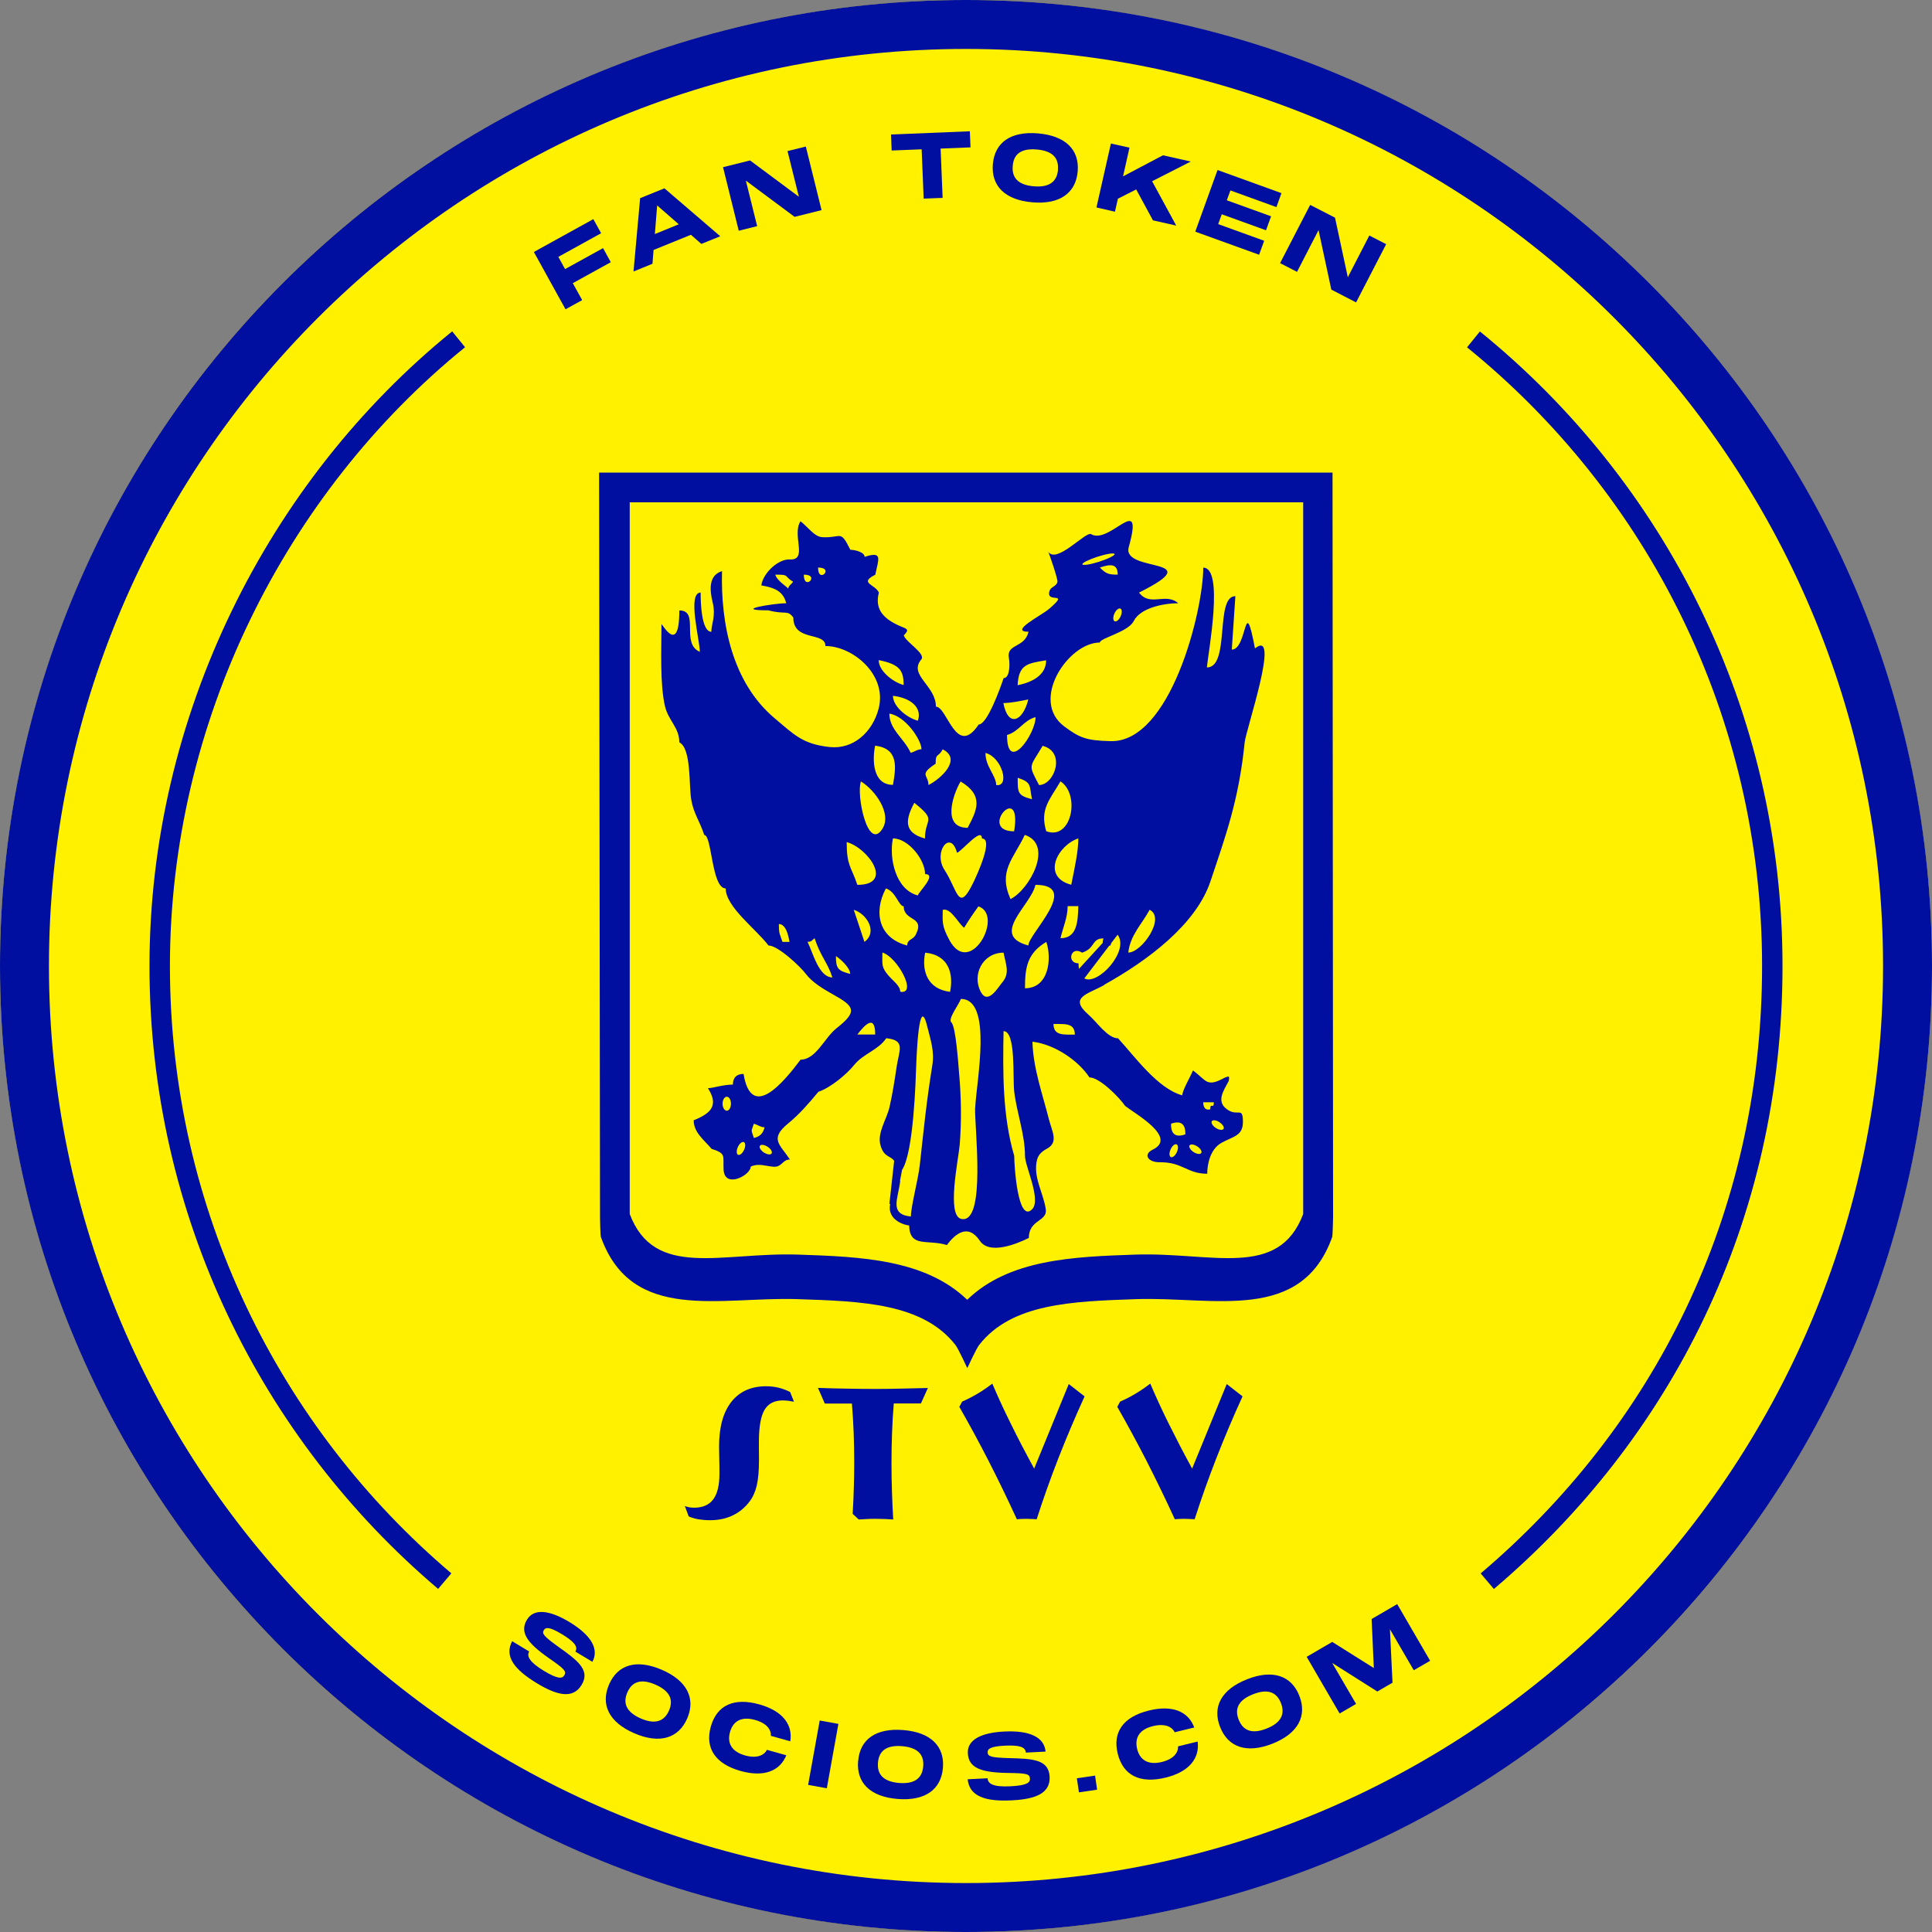 <svg xmlns="http://www.w3.org/2000/svg" id="Layer_2" viewBox="0 0 210 210"><rect x="0" y="0" width="210" height="210" fill="#808080" stroke="none"/><g id="Layer_1-2"><g><g><circle cx="105" cy="105" r="105" fill="#fff100"></circle><path d="M105,5.32c54.96,0,99.68,44.72,99.68,99.68s-44.72,99.68-99.68,99.68S5.32,159.96,5.32,105,50.04,5.32,105,5.32m0-5.32C47.01,0,0,47.01,0,105s47.01,105,105,105,105-47.01,105-105S162.99,0,105,0h0Z" fill="#000f9f"></path></g><g><polygon points="67.65 53.92 67.65 137.15 85.34 137.15 105 142.95 124.1 137.15 143.09 137.15 143.09 53.92 67.65 53.92 67.65 53.92" fill="#fff100"></polygon><path d="M65.12,51.37l.1,80.94c0,.19,.03,1.99,.1,2.16,3.37,9.37,12.93,6.46,21.36,6.74,7.01,.23,13.63,.45,17.17,4.98,.31,.39,1.29,2.52,1.29,2.52,0,0,.98-2.13,1.29-2.52,3.52-4.52,10.11-4.74,17.09-4.98,8.4-.28,17.92,2.63,21.28-6.74,.06-.18,.1-1.97,.1-2.16l-.06-80.94H65.12Zm76.53,3.23c0,3.08,0,76.67,0,77.36-2.68,7.1-9.89,4.13-18.25,4.41-6.77,.23-13.72,.51-18.27,4.91-4.57-4.4-11.55-4.68-18.35-4.91-8.39-.28-15.64,2.69-18.33-4.41,0-.69,0-74.28,0-77.36,3.03,0,70.17,0,73.2,0h0Z" fill="#000f9f"></path><path d="M120.02,107.04c4.77-2.65,9.99-6.57,11.55-11.24,1.64-4.91,3.09-8.82,3.72-15.11,.14-1.38,3.95-12.5,1.12-10.21-1.19-6.25-.79,.13-2.52,.13,.13-1.94,.26-3.88,.39-5.81-2.26,0-.53,7.75-3.1,7.75,.18-1.79,1.87-10.85-.39-10.85-.01,4.73-3.57,19.04-10.08,18.86-2.6-.07-3.33-.33-5.04-1.61-3.76-2.82,.44-9.11,3.88-9.11,0-.48,3.09-1.14,3.68-2.33,.71-1.43,3.24-1.94,4.84-1.94-1.37-1.2-3.07,.43-4.26-1.16,7.87-3.93-1.91-2.1-1.12-4.94,1.71-6.15-2.07-.21-4.09-1.41-.58-.34-3.77,3.31-4.67,1.9,.1,.16,1.08,3.01,1.01,3.29-.13,.51-.71,.53-.85,.95-.5,1.53,2.33-.08-.04,1.97-.82,.72-4.43,2.5-2.25,2.5-.45,1.83-2.46,1.26-2.13,2.91,.1,.51,.12,2.13-.58,2.13-.4,1.19-1.79,5.04-2.71,5.04-2.45,3.67-3.41-1.94-4.65-1.94,0-2.31-3.02-3.43-1.59-5.13,.53-.63-1.73-1.92-1.9-2.62,.74-.75,.24-.69-.66-1.12-1.81-.86-2.46-1.92-2.05-3.53-.4-.91-2.22-1.02-.39-1.94,.33-1.66,.88-2.62-1.16-1.94,0-.51-1.04-.77-1.55-.77-1.13-2.26-.92-1.26-3.04-1.37-.88-.04-1.59-1.14-2.38-1.73-.97,1.52,.86,4.26-1.18,4.15-1.2-.06-2.88,1.43-3.08,2.82,1.27,.22,2.37,.54,2.71,1.94-1.32,0-6.02,.77-1.94,.77,1.9,.5,2.05-.09,2.71,.78,0,2.67,3.49,1.5,3.49,3.1,2.99,0,6.75,3.14,5.78,6.82-.69,2.61-2.79,4.42-5.3,4.16-2.97-.31-3.9-1.37-5.99-3.12-4.61-3.87-5.88-10.26-5.73-16-1.49,.45-1.34,2.07-1.02,3.39,.37,1.51-.14,2.35-.14,3.2-1.12,0-1.17-3.45-1.16-4.26-1.49,0-.09,5.16-.09,6.44-2.12-.91,.02-4.5-2.23-4.5,0,5.31-2.14,.86-1.94,1.57,0,2.43-.19,6.49,.39,8.88,.38,1.55,1.55,2.29,1.55,3.89,1.31,.65,1.03,4.64,1.29,6.2,.25,1.52,.89,2.27,1.42,3.87,.84,0,.79,5.81,2.33,5.81,0,2,3.3,4.41,4.65,6.2,1.03,0,3.45,2.27,4.07,3.1,.66,.88,1.85,1.61,2.91,2.2,2.42,1.34,2.73,1.87,.4,3.71-1.28,1.01-2.22,3.4-3.89,3.4-1.94,2.58-5.35,6.65-6.2,1.55-.72,0-1.16,.38-1.16,1.16-1.08,0-2.15,.39-2.71,.39,1.14,1.8,.46,2.69-1.55,3.49,0,1.33,1.12,2.12,1.94,3.1,1.61,.53,1.24,.72,1.31,2.26,.1,2.11,2.95,.62,2.95-.33,.91-.39,1.61-.04,2.51,.02,.89,.05,.94-.79,1.75-.79-1.09-1.65-2.25-2.22-.2-3.91,1.27-1.04,2.24-2.18,3.3-3.45,1.32-.44,3.07-1.9,3.88-2.91,.99-1.23,2.63-1.62,3.49-2.91,2.14,.21,1.4,1.3,1.14,3.05-.22,1.48-.45,2.96-.78,4.42-.31,1.36-1.36,2.8-.99,4.15,.37,1.35,1.09,1.12,1.49,1.71l-.52,4.72,.1-.08c-.42,1.92,1.79,2.38,2.05,2.38,.07,2.46,1.96,1.48,4.1,2.13,.87-1.17,2.28-2.41,3.58-.47,1.03,1.54,3.91,.4,5.33-.3,0-2.03,2.05-1.76,1.84-3.14-.28-1.82-1.39-3.47-.96-5.31,.15-.63,.55-.96,1.1-1.26,1.28-.69,.53-1.9,.21-3.16-.71-2.81-1.71-5.53-1.8-8.46,2.47,.29,5.01,2.08,6.2,3.88,1.12,0,3.28,2.21,3.88,3.1,1,.8,5.75,3.42,3,4.75-1.09,.53-.5,1.38,.73,1.37,2.57-.02,2.97,1.25,5.19,1.25,0-.98,.3-2.66,1.55-3.36,1.24-.69,2.33-.74,2.33-2.26,0-1.73-.52-.58-1.64-1.32-1.32-.87-.5-2.02,.09-3.13,.18-.76-.15-.43-.39-.39-2.04,1.11-1.95,.37-3.49-.77-.26,.67-1.16,2.16-1.16,2.71-2.67-.73-5.13-4.18-6.98-6.2-1.13,0-2.29-1.76-3.23-2.58-2.16-1.89-.09-2.2,1.76-3.23h0Zm1.76-40.89c.19,.08,.2,.46,.03,.84-.17,.38-.46,.62-.65,.54-.19-.08-.2-.46-.03-.84,.17-.38,.46-.62,.65-.54h0Zm-2.23-4.46c1.05-.35,1.94-.51,1.94,.77-1.03,0-1.28-.11-1.94-.77h0Zm-.24-1.18c.96-.31,1.79-.44,1.84-.29,.05,.15-.7,.52-1.66,.83-.97,.31-1.79,.44-1.84,.29-.05-.15,.7-.52,1.66-.83h0Zm-33.64,3.49c.01-.15-1.21-.83-1.4-1.54,1.61,0,.87,.12,1.94,.78-.22,.3-.51,.42-.54,.77h0Zm1.7-1.54c1.83,0,0,1.83,0,0h0Zm1.55-.77c1.83,0,0,1.83,0,0h0Zm-3.87,40.69c-.27-.88-.39-.76-.39-1.94,.79,0,1.04,1.3,1.16,1.94h-.77Zm-6.05,18.35c-.25,0-.46-.34-.46-.76s.2-.76,.46-.76,.45,.34,.45,.76-.2,.76-.45,.76h0Zm1.88,4.25c-.17,.38-.46,.62-.65,.54-.19-.08-.2-.46-.03-.84,.17-.38,.46-.62,.65-.54,.19,.08,.2,.46,.03,.84h0Zm1.06-1.29c-.3-.98-.32-.57,0-1.55,.44,.13,.74,.39,1.16,.39-.13,.65-.52,1.03-1.16,1.16h0Zm1.93,1.69c-.11,.17-.49,.12-.84-.11-.35-.23-.54-.55-.43-.73,.11-.17,.49-.12,.84,.11,.35,.23,.54,.55,.43,.72h0Zm48.69-3.39c.35,.23,.54,.55,.43,.72-.11,.17-.49,.12-.84-.11-.35-.23-.54-.56-.43-.73,.11-.17,.49-.12,.84,.11h0Zm-.62-2.18c0,.84-.39-.07-.39,.77-.49,.12-.75-.14-.77-.77h1.16Zm-2.64,4.69c.11-.17,.49-.12,.84,.11,.35,.23,.54,.55,.43,.72-.11,.17-.49,.12-.84-.11-.35-.23-.54-.56-.43-.73h0Zm-.46-1.2c-1.06,.37-1.58-.02-1.55-1.16,1.06-.37,1.58,.02,1.55,1.16h0Zm-1.6,1.63c.17-.38,.46-.63,.65-.54,.19,.08,.2,.46,.03,.84-.17,.38-.46,.62-.65,.54-.19-.08-.2-.46-.03-.84h0Zm-2.28-26.04c1.77,.88-.85,4.65-2.32,4.65,.21-1.9,1.46-3.06,2.32-4.65h0Zm-4.26,3.87c.03-.1,.06-.18,.09-.26l.69-.9c1.32,1.74-2.14,5.55-3.62,4.75l2.71-3.56s.08,0,.13-.03h0Zm-4.26-6.59c-3.28-.87-1.48-4.29,.77-5.04,0,1.37-.38,3.12-.77,5.04h0Zm.77,2.32c-.05,1.76-.16,3.49-1.94,3.49,.28-1.21,.77-2.21,.78-3.49h1.16Zm-1.94-13.56c2.18,1.43,1.22,6.47-1.55,5.42-.72-2.39,.38-3.41,1.55-5.42h0Zm-5.81-5.04c1.29-.36,1.8-1.6,3.1-1.94,0,1.87-3.1,6.23-3.1,1.94h0Zm2.71,6.98c-1.57-.4-1.55-.72-1.55-2.33,1.56,.52,1.25,.83,1.55,2.33h0Zm-1.94,3.49c-4.02,0,.93-5.6,0,0h0Zm1.16,.39c3.18,1.06,.53,5.93-1.55,6.98-1.37-3.07,.3-4.34,1.55-6.98h0Zm1.16,5.43c4.99,0-.77,5.32-.77,6.59-4.25-1.12,.29-4.36,.77-6.59h0Zm.39-10.85c-1.22-2.31-1.04-1.83,.39-4.26,2.58,.66,1.28,4.26-.39,4.26h0Zm.77-13.56c0,1.61-1.5,2.39-3.1,2.71,.12-2.27,1.05-2.37,3.1-2.71h0Zm-1.94,4.26c-.58,2.38-2.19,3.1-2.71,.39,.94-.02,1.8-.22,2.71-.39h0Zm-3.49,9.3c0-1.02-1.19-2.03-1.16-3.49,1.82,.48,2.67,3.73,1.16,3.49h0Zm-1.55,5.81c1.31,0-.56,4.01-.92,4.76-1.66,3.44-1.7,.86-3.14-1.33-1.3-1.98,.68-4.47,1.35-1.88,.52-.15,2.71-2.87,2.71-1.55h0Zm-3.53,11.05c-.88-1.61-.73-2.02-.73-3.29,.88-.28,1.74,1.55,2.33,1.94,.48-.8,1-1.57,1.55-2.32,2.82,.94-.89,7.81-3.15,3.68h0Zm1.21-17.25c2.6,1.56,1.76,3.15,.77,5.04-2.82,0-1.62-3.58-.77-5.04h0Zm-2.71-1.94c0-1.2,.27-.63,.77-1.55,2.11,1.06-.16,3.18-1.55,3.88,0-1.13-1.1-1.08,.78-2.32h0Zm-1.16,12.01c1.39,0-.77,2.01-.77,2.32-2.45-.62-3.16-4.12-2.71-6.2,1.67,0,3.49,2.31,3.49,3.87h0Zm-1.16-7.75c2.52,2.02,1.16,1.62,1.16,3.88-2.44-.65-2.07-2.17-1.16-3.88h0Zm-.39-5.43c-.75-1.62-2.32-2.52-2.32-4.26,1.72,.24,3.49,2.85,3.49,3.87-.43,0-.72,.26-1.16,.39h0Zm.78-3.49c-1.17-.31-2.71-1.53-2.71-2.71,1.9,.22,3.2,1.26,2.71,2.71h0Zm-4.26-6.59c2.28,.46,2.71,1.12,2.71,2.71-1.17-.32-2.71-1.53-2.71-2.71h0Zm-.39,9.3c2.55,.31,2.29,2.3,1.94,4.26-2.2,0-2.26-2.67-1.94-4.26h0Zm-7.36,21.32c.49,0,.42-.12,.78-.39,.67,2.02,1.38,2.57,1.94,4.26-1.47,0-2.1-2.64-2.71-3.88h0Zm3.1,1.55c.54,.35,1.55,1.29,1.55,1.94-1.34-.34-1.55-.6-1.55-1.94h0Zm2.33,8.53c.76-1,1.94-2.3,1.94,0h-1.94Zm-.39-13.56c1.36,.41,2.66,2.37,1.16,3.49-.39-1.16-.77-2.33-1.16-3.49h0Zm.39-2.71c-.67-2.01-1.16-2.03-1.16-4.65,2.32,.63,5.19,4.65,1.16,4.65h0Zm.39-11.24c1.51,.91,3.41,3.5,2.32,5.17-1.6,2.47-2.85-3.8-2.32-5.17h0Zm2.71,11.63c1.1,.33,1.39,1.94,1.94,1.94,0,1.68,2.35,1.03,1.31,3.08-.3,.6-.93,.47-.93,1.18-3.09-.79-3.7-3.6-2.32-6.2h0Zm.33,9.53c-.85-1-.71-1.2-.71-2.56,1.59,.44,3.87,4.58,1.94,4.26,0-.66-.8-1.2-1.22-1.7h0Zm4.72,9.68c-.63,3.89-.93,6.91-1.36,10.83-.19,1.68-.97,4.51-.97,5.62-2.4-.24-1.38-1.94-1.16-3.88-.01,0-.02,.01-.03,.01l.23-1.2c1.27-1.91,1.48-9.84,1.54-11.4,.03-.84,.29-7.9,1.19-4.21,.36,1.46,.81,2.71,.56,4.23h0Zm-.78-12.23c2.62,.26,3.09,2.35,2.71,4.26-2.45-.3-3.12-2.26-2.71-4.26h0Zm5.43,16.85c-.09,1.99,1.25,12.7-1.51,12.09-1.61-.36-.31-6.42-.17-8.02,.21-2.46,.17-5.3-.06-7.77-.07-.78-.34-5.13-.85-5.58-.4-.36,.83-1.93,1.04-2.54,3.5,0,1.69,8.96,1.56,11.81h0Zm.62-12.58c-1-1.86,.2-4.27,2.47-4.27,.24,1.26,.73,2.24-.16,3.26-.41,.47-1.53,2.47-2.31,1.01h0Zm5.57,23.63c-1.56,1.54-1.94-4.8-1.94-5.81-1.28-4.36-1.24-9.07-1.16-13.56,1.37,0,.98,5.09,1.16,6.57,.28,2.33,1.17,4.66,1.17,6.99,0,1.12,1.8,4.79,.77,5.81h0Zm-.77-24.03c0-2.2,.22-3.8,2.32-5.04,.62,1.84,.27,5.04-2.32,5.04h0Zm3.1,3.88c1.17,.02,2.32-.16,2.32,1.16-1.17-.02-2.32,.16-2.32-1.16h0Zm2.77-5.99c-.03-.18-.05-.37-.05-.6-1.33,0-.86-1.97,.39-1.16,1.49-.5,.99-1.55,2.32-1.55-.07,.21-.09,.37-.09,.5l-2.57,2.81h0Z" fill="#000f9f"></path><path d="M74.86,164.83l-.42-1.13c.16,.06,.33,.11,.5,.14,.17,.03,.34,.04,.51,.04,.93,0,1.62-.3,2.07-.9,.45-.6,.68-1.52,.68-2.77,0-.51,0-1.1-.02-1.76-.01-.66-.02-1.07-.02-1.22,0-2.1,.44-3.71,1.33-4.85,.89-1.13,2.15-1.7,3.79-1.7,.46,0,.9,.05,1.32,.15,.42,.1,.85,.26,1.28,.47l.42,1.06c-.22-.04-.43-.07-.63-.1-.2-.02-.39-.04-.57-.04-.93,0-1.6,.34-2,1.03-.4,.68-.61,1.83-.61,3.43,0,.08,0,.33,0,.77,0,.44,.01,.84,.01,1.2,0,1.19-.08,2.12-.24,2.8-.16,.68-.41,1.26-.77,1.74-.51,.68-1.13,1.19-1.85,1.53-.72,.35-1.54,.52-2.45,.52-.47,0-.9-.04-1.28-.1-.38-.07-.74-.17-1.07-.32h0Z" fill="#000f9f"></path><path d="M100.86,150.86l-.76,1.69h-2.95c-.09,1.05-.15,2.12-.19,3.22-.04,1.09-.06,2.2-.06,3.34,0,.98,.02,1.97,.05,2.97,.03,1,.08,2.03,.14,3.08-.31-.02-.62-.04-.93-.05-.31-.01-.62-.02-.94-.02s-.63,0-.94,.02c-.32,.01-.63,.03-.94,.05l-.66-.61c.06-1.03,.11-2.01,.13-2.93,.03-.92,.04-1.81,.04-2.65,0-1.1-.02-2.18-.06-3.25-.04-1.06-.11-2.12-.19-3.16h-2.95s-.74-1.7-.74-1.7c1.17,.04,2.26,.07,3.24,.08,.99,.02,1.93,.03,2.82,.03s1.83,0,2.81-.03c.98-.02,2.01-.04,3.08-.07h0Z" fill="#000f9f"></path><path d="M104.28,152.91l.3-.56c.57-.25,1.13-.54,1.69-.87,.55-.33,1.08-.69,1.59-1.09,.57,1.35,1.24,2.81,2.01,4.36,.76,1.55,1.61,3.18,2.54,4.88l3.76-9.19,1.72,1.34c-1.02,2.24-1.97,4.48-2.84,6.7-.87,2.23-1.66,4.45-2.37,6.66-.17-.01-.34-.03-.52-.03-.18-.01-.35-.02-.54-.02s-.36,0-.54,.01c-.18,0-.36,.02-.55,.04-1-2.18-2.02-4.28-3.06-6.32-1.04-2.03-2.11-4-3.2-5.91h0Z" fill="#000f9f"></path><path d="M121.45,152.91l.3-.56c.57-.25,1.14-.54,1.69-.87,.55-.33,1.08-.69,1.59-1.09,.57,1.35,1.24,2.81,2.01,4.36,.77,1.55,1.61,3.18,2.54,4.88l3.76-9.19,1.72,1.34c-1.03,2.24-1.97,4.48-2.84,6.7-.87,2.23-1.66,4.45-2.37,6.66-.17-.01-.34-.03-.52-.03-.17-.01-.35-.02-.54-.02s-.36,0-.54,.01c-.18,0-.37,.02-.55,.04-1-2.18-2.02-4.28-3.06-6.32-1.04-2.03-2.11-4-3.2-5.91h0Z" fill="#000f9f"></path></g><g><g><g><path d="M64.49,23.81l.85,1.54-4.65,2.57,.73,1.33,4.13-2.28,.84,1.53-4.13,2.28,1.02,1.84-1.81,1-3.44-6.23,6.46-3.57Z" fill="#000f9f"></path><path d="M76.23,26.51l-1.13-.99-4.06,1.65-.12,1.5-2.06,.84,.72-7.97,2.64-1.07,6.07,5.21-2.05,.83Zm-5.05-1.07l2.6-1.06-2.35-2.05-.25,3.11Z" fill="#000f9f"></path><path d="M86.83,21.37l-1.23-4.95,1.99-.49,1.71,6.91-2.93,.73-5.3-3.94,1.23,4.95-2,.5-1.71-6.91,2.94-.73,5.3,3.94Z" fill="#000f9f"></path><path d="M96.85,14.62l8.57-.35,.07,1.75-3.25,.13,.22,5.36-2.06,.08-.22-5.36-3.26,.13-.07-1.75Z" fill="#000f9f"></path><path d="M107.92,17.84c.2-2.35,1.94-3.6,4.93-3.34,2.98,.26,4.49,1.79,4.29,4.13-.2,2.35-1.95,3.62-4.93,3.36-2.99-.26-4.49-1.79-4.29-4.15Zm7.07,.61c.11-1.23-.53-2.05-2.29-2.2-1.75-.15-2.52,.53-2.62,1.78-.11,1.25,.54,2.07,2.28,2.22,1.75,.15,2.53-.55,2.64-1.79Z" fill="#000f9f"></path><path d="M129.41,17.57l-4.18,2.13,2.62,4.82-2.53-.57-1.82-3.36-1.99,1.01-.32,1.41-2.01-.46,1.57-6.95,2.02,.45-.7,3.12,4.34-2.29,3.02,.68Z" fill="#000f9f"></path><path d="M139.29,20.99l-.55,1.52-5-1.81-.39,1.07,4.81,1.74-.55,1.52-4.81-1.74-.39,1.07,5,1.81-.55,1.52-6.94-2.51,2.42-6.7,6.94,2.51Z" fill="#000f9f"></path><path d="M146.5,30.14l2.34-4.54,1.83,.94-3.27,6.33-2.69-1.39-1.39-6.47-2.34,4.54-1.84-.95,3.27-6.33,2.7,1.39,1.39,6.47Z" fill="#000f9f"></path></g><g><path d="M57.53,179.5c-.31,.51,0,1.15,1.6,2.12,1.47,.88,1.97,.87,2.2,.49,.27-.44,.04-.69-1.7-1.9-2.37-1.66-3.16-2.81-2.35-4.16,.77-1.27,2.49-1.02,4.6,.25,2.35,1.41,3.27,2.94,2.51,4.33l-1.85-1.11c.32-.54-.14-1.1-1.51-1.92-1.3-.78-1.72-.74-1.92-.41-.23,.38,0,.67,1.57,1.8,2.14,1.52,3.5,2.55,2.54,4.15-.94,1.56-2.66,1.15-4.83-.16-2.47-1.49-3.6-2.93-2.72-4.59l1.85,1.12Z" fill="#000f9f"></path><path d="M66.2,183.1c.94-2.17,2.98-2.79,5.74-1.6,2.75,1.19,3.69,3.12,2.76,5.28-.94,2.17-3,2.81-5.75,1.62-2.76-1.19-3.69-3.12-2.75-5.3Zm6.52,2.83c.49-1.14,.14-2.11-1.48-2.82-1.61-.7-2.56-.29-3.05,.85-.5,1.15-.14,2.13,1.46,2.83,1.61,.7,2.58,.28,3.07-.87Z" fill="#000f9f"></path><path d="M82.54,185.26c2.52,.71,3.65,2.19,3.36,4.01l-2.11-.59c.04-.67-.45-1.38-1.72-1.73-1.47-.41-2.38,.11-2.72,1.31-.34,1.21,.18,2.14,1.64,2.55,1.27,.35,2.06,0,2.37-.61l2.11,.59c-.7,1.72-2.43,2.41-4.96,1.71-2.75-.77-3.9-2.47-3.25-4.82,.66-2.34,2.52-3.19,5.27-2.42Z" fill="#000f9f"></path><path d="M91.13,187.38l-1.26,7-2.03-.37,1.26-7,2.03,.37Z" fill="#000f9f"></path><path d="M93.28,191.41c.19-2.35,1.92-3.6,4.91-3.36,2.98,.24,4.5,1.77,4.3,4.11-.19,2.35-1.93,3.62-4.92,3.38-2.99-.24-4.5-1.77-4.3-4.13Zm7.07,.58c.1-1.23-.54-2.04-2.3-2.19-1.75-.14-2.51,.55-2.62,1.79-.1,1.25,.55,2.06,2.29,2.21,1.75,.14,2.53-.56,2.63-1.81Z" fill="#000f9f"></path><path d="M107.35,193.3c.03,.6,.64,.96,2.51,.86,1.71-.09,2.12-.38,2.09-.83-.03-.52-.35-.59-2.47-.62-2.89-.05-4.2-.56-4.28-2.14-.08-1.48,1.49-2.24,3.95-2.36,2.74-.14,4.36,.6,4.5,2.18l-2.15,.11c-.03-.63-.73-.83-2.33-.75-1.51,.08-1.84,.35-1.82,.73,.02,.44,.37,.56,2.31,.62,2.62,.06,4.33,.15,4.43,2.02,.09,1.82-1.56,2.44-4.09,2.57-2.88,.15-4.63-.42-4.82-2.29l2.16-.11Z" fill="#000f9f"></path><path d="M117.06,193.29l1.97-.29,.22,1.53-1.97,.29-.23-1.53Z" fill="#000f9f"></path><path d="M124.91,185.92c2.55-.62,4.26,.12,4.9,1.85l-2.13,.52c-.29-.61-1.07-.98-2.35-.67-1.48,.36-2.02,1.26-1.73,2.48,.3,1.22,1.21,1.78,2.68,1.42,1.28-.31,1.8-1.01,1.77-1.7l2.13-.52c.23,1.84-.94,3.3-3.49,3.92-2.78,.68-4.62-.24-5.2-2.61-.58-2.36,.63-4.01,3.41-4.69Z" fill="#000f9f"></path><path d="M132.62,187.72c-.87-2.2,.14-4.09,2.93-5.19,2.78-1.1,4.82-.4,5.68,1.79,.87,2.2-.14,4.11-2.92,5.21-2.79,1.1-4.82,.4-5.69-1.81Zm6.61-2.61c-.45-1.15-1.39-1.6-3.03-.95-1.63,.64-2.02,1.6-1.56,2.76,.46,1.17,1.41,1.61,3.03,.97,1.63-.64,2.02-1.62,1.56-2.78Z" fill="#000f9f"></path><path d="M145.61,186.25l-3.58-6.16,2.78-1.62,4.52,2.84-.24-5.33,2.78-1.62,3.58,6.16-1.78,1.03-2.59-4.46,.28,5.81-1.65,.96-4.91-3.11,2.6,4.46-1.79,1.04Z" fill="#000f9f"></path></g></g><path d="M48.34,171.86c-18.95-16.08-30.98-40.07-30.98-66.86S30.03,52.95,49.85,36.88" fill="none" stroke="#000f9f" stroke-miterlimit="10" stroke-width="2.22"></path><path d="M160.16,36.89c19.82,16.07,32.48,40.61,32.48,68.11s-12.03,50.79-30.98,66.87" fill="none" stroke="#000f9f" stroke-miterlimit="10" stroke-width="2.22"></path></g></g></g></svg>